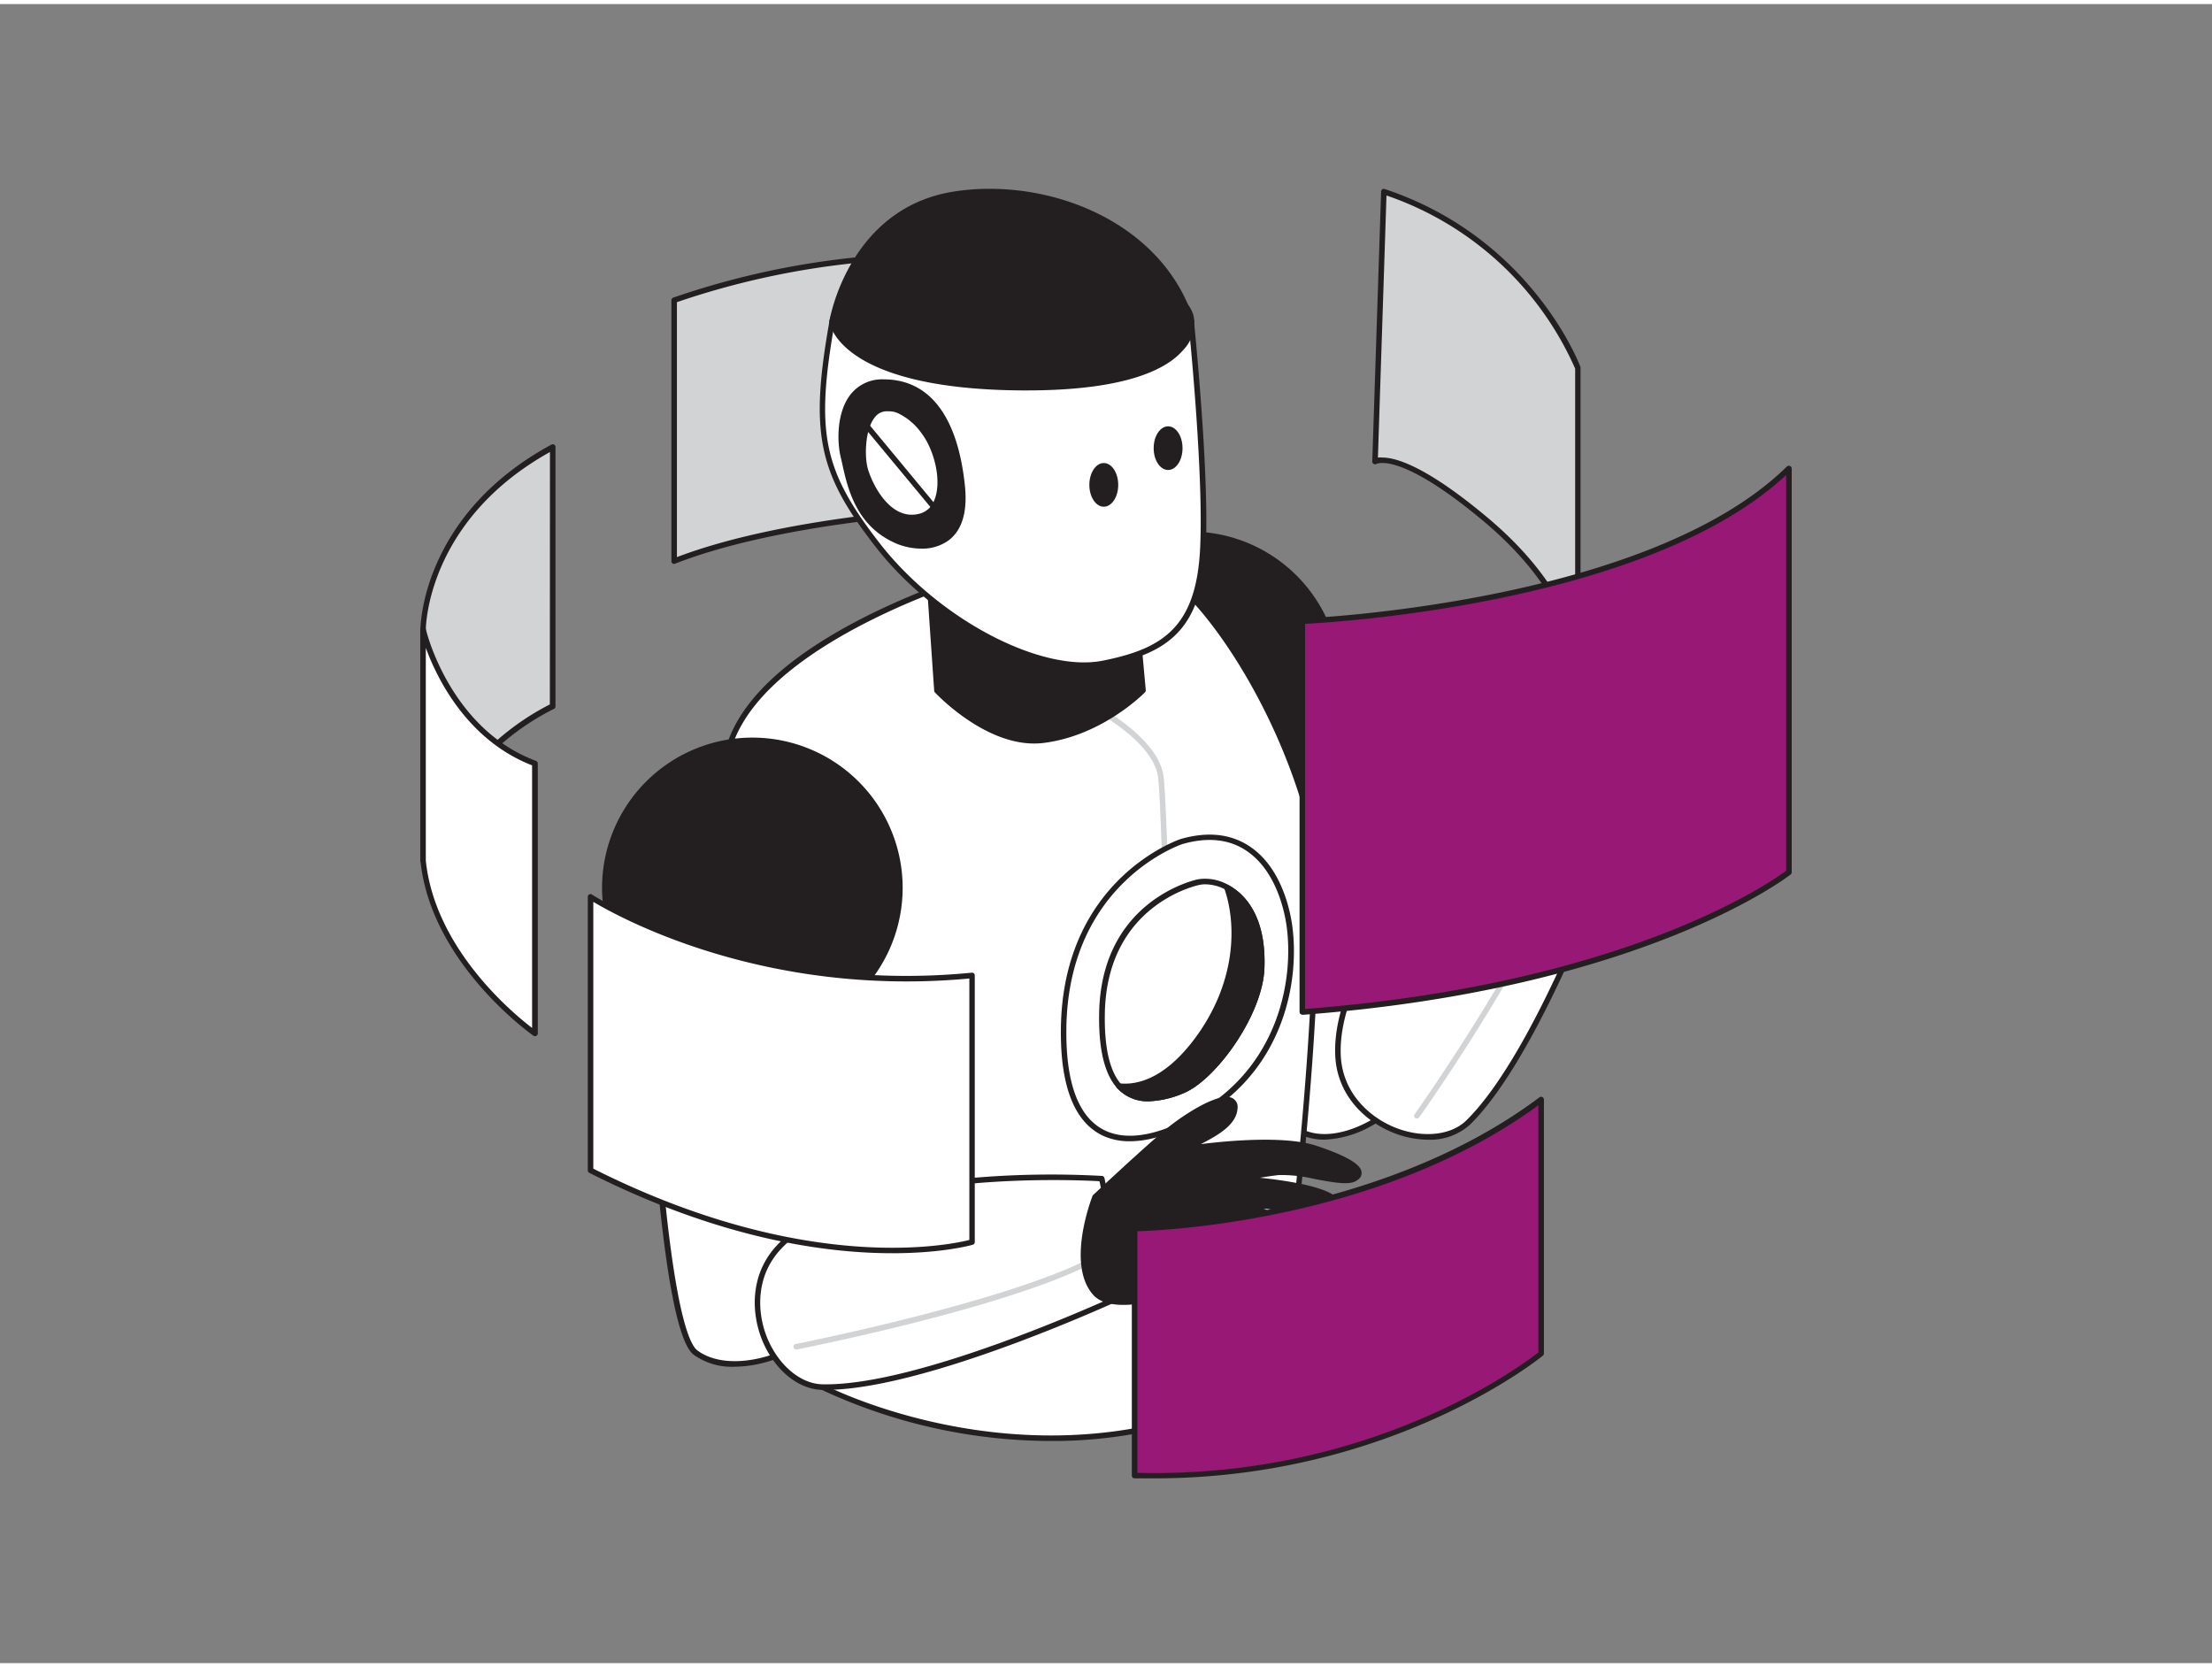 <svg id="_470_artificial_intelligence_flatline" data-name="#470_artificial_intelligence_flatline" xmlns="http://www.w3.org/2000/svg" viewBox="0 0 400 300" width="406" height="306" class="illustration styles_illustrationTablet__1DWOa"><rect x="0" y="0" width="400" height="300" fill="#808080" stroke="none"/><path d="M248.65,82.73s4.15-2.87,20.1,10.53,16.59,25.52,16.59,25.52v-53s-8.3-23-35.09-31.9Z" fill="#d1d3d4"></path><path d="M285.34,119.28a.49.49,0,0,1-.5-.47c0-.12-.84-12.09-16.41-25.17C253.2,80.85,249,83.13,248.92,83.15a.51.51,0,0,1-.52,0,.5.5,0,0,1-.25-.44l1.6-48.81a.49.49,0,0,1,.65-.46c26.72,8.9,35.33,32,35.41,32.2a.55.55,0,0,1,0,.17v53a.5.5,0,0,1-.49.5ZM250,82c2.43,0,7.93,1.56,19.07,10.92,10.2,8.57,14.2,16.57,15.77,21.34V65.92a57.71,57.71,0,0,0-34.12-31.31L249.17,82A4,4,0,0,1,250,82Z" fill="#231f20"></path><path d="M121.9,100.73V53.56A144.74,144.74,0,0,1,179,45.85V91.11S144.05,92.07,121.9,100.73Z" fill="#d1d3d4"></path><path d="M121.91,101.23a.51.51,0,0,1-.29-.08.53.53,0,0,1-.21-.42V53.56a.5.5,0,0,1,.31-.47,146.72,146.72,0,0,1,57.35-7.74.5.5,0,0,1,.46.5V91.11a.5.5,0,0,1-.48.5c-.35,0-35.15,1.06-57,9.59A.57.57,0,0,1,121.91,101.23Zm.5-47.33V100c20.57-7.82,51.85-9.23,56.12-9.39V46.32A146.15,146.15,0,0,0,122.41,53.9Z" fill="#231f20"></path><path d="M100,127s-17,7.06-23.43,27.92V113.16S76.2,92.94,100,80.1Z" fill="#d1d3d4"></path><path d="M76.52,155.38h-.07a.51.51,0,0,1-.43-.5V113.16c0-.2,0-20.66,23.69-33.5a.52.52,0,0,1,.5,0,.51.51,0,0,1,.24.43V127a.5.5,0,0,1-.31.46A45.37,45.37,0,0,0,77,155,.5.5,0,0,1,76.52,155.38ZM99.45,81C77,93.5,77,113,77,113.15v38.72a46.45,46.45,0,0,1,22.43-25.23Zm.5,46h0Z" fill="#231f20"></path><path d="M76.52,113.16s4.17,18.14,20.22,24.16v48.81S78.45,173.5,76.52,154.88Z" fill="#fff"></path><path d="M96.74,186.63a.47.47,0,0,1-.28-.09c-.19-.13-18.51-13-20.43-31.61V113.16a.51.51,0,0,1,.45-.5.49.49,0,0,1,.54.39c0,.18,4.31,18,19.91,23.8a.5.5,0,0,1,.32.47v48.81a.5.5,0,0,1-.27.44A.46.46,0,0,1,96.74,186.63ZM77,116.41v38.47c1.65,15.93,15.72,27.59,19.22,30.26V137.66C84.44,133.07,79,121.89,77,116.41Z" fill="#231f20"></path><path d="M208.63,135.58s19.32,65.27,27.13,68.54,19.84-5.49,20.85-11.06-14.72-70.13-14.72-70.13Z" fill="#fff"></path><path d="M239.53,205.34a10.06,10.06,0,0,1-4-.76c-3.38-1.41-9-13.45-16.78-35.79-5.74-16.55-10.59-32.91-10.64-33.07a.49.49,0,0,1,.3-.61l33.26-12.64a.53.53,0,0,1,.41,0,.49.49,0,0,1,.25.33c.65,2.64,15.76,64.71,14.74,70.33-.58,3.15-4.33,7.16-9.12,9.76A18.59,18.59,0,0,1,239.53,205.34Zm-30.29-69.46c.81,2.73,5.29,17.58,10.5,32.58,10,28.93,14.47,34.47,16.22,35.2,3.06,1.29,7.28.69,11.56-1.63,4.47-2.42,8.09-6.24,8.6-9.06.78-4.29-9.12-46.92-14.59-69.37Z" fill="#231f20"></path><path d="M242,190c-.82-21.15,32.07-50.25,32.07-50.25l18,11.42s-13.39,38.15-26.56,51C259,208.54,242.45,203,242,190Z" fill="#fff"></path><path d="M258.24,205.35a17.15,17.15,0,0,1-6.31-1.27c-4.88-1.94-10.2-6.65-10.48-14.05h0c-.35-8.9,5-20.13,15.84-33.39a166.84,166.84,0,0,1,16.4-17.25.5.5,0,0,1,.6,0l18,11.41a.5.5,0,0,1,.21.59c-.14.38-13.57,38.41-26.68,51.24A10.71,10.71,0,0,1,258.24,205.35ZM242.45,190c.26,6.92,5.26,11.33,9.85,13.16,4.9,1.95,10.07,1.44,12.85-1.29,12.25-12,24.87-46.49,26.3-50.48l-17.37-11c-3.19,2.89-32.39,30-31.63,49.6Z" fill="#231f20"></path><path d="M256.22,201.53a.52.52,0,0,1-.29-.09.51.51,0,0,1-.12-.7c.26-.36,26-36.57,30.72-57.28a.5.5,0,0,1,.6-.38.49.49,0,0,1,.37.6c-4.77,20.9-30.61,57.28-30.87,57.64A.49.49,0,0,1,256.22,201.53Z" fill="#d1d3d4"></path><circle cx="215.25" cy="122.56" r="26.68" fill="#231f20"></circle><path d="M215.25,149.74a27.18,27.18,0,1,1,27.18-27.18A27.21,27.21,0,0,1,215.25,149.74Zm0-53.36a26.18,26.18,0,1,0,26.18,26.18A26.22,26.22,0,0,0,215.25,96.38Z" fill="#231f20"></path><path d="M177.41,103s-37.77,10.91-45.15,30.16,16.45,117,16.45,117,40.9,21.68,82-1.1c0,0,11.55-82.81,5.46-103.67S216,104.07,207.26,101,177.41,103,177.41,103Z" fill="#fff"></path><path d="M190.08,259.83a98.28,98.28,0,0,1-41.61-9.31.48.48,0,0,1-.25-.32c-.06-.24-6-24.75-11-51.29-6.69-35.71-8.52-57.9-5.43-66s11.72-15.7,25.59-22.58a137.34,137.34,0,0,1,19.89-7.9h0c.86-.21,21.32-5,30.12-1.91,9.42,3.27,23.33,24.54,29.2,44.62,6.06,20.73-5,100.49-5.44,103.87a.47.47,0,0,1-.25.37A83.25,83.25,0,0,1,190.08,259.83Zm-40.94-10.09c3.13,1.57,42.25,20.31,81.09-1.08.69-5,11.27-83.25,5.44-103.21-6.34-21.68-20.31-41.09-28.57-44-8.45-2.93-28.95,1.8-29.56,1.94-.84.24-37.65,11.19-44.81,29.86C125.66,151.74,147.88,244.52,149.14,249.74Z" fill="#231f20"></path><path d="M212.91,255.29a.51.51,0,0,1-.5-.49c0-1.07-1.9-106.64-3-115-1.22-9-20.81-16.72-21-16.8a.51.51,0,0,1-.28-.65.49.49,0,0,1,.64-.28c.83.32,20.35,8,21.64,17.6,1.12,8.38,2.94,110.73,3,115.08a.5.5,0,0,1-.49.51Z" fill="#d1d3d4"></path><path d="M167.78,101l1.6,23.11s9.52,10.18,19.19,9c10.52-1.3,18.07-9,18.07-9l-1.47-16.18Z" fill="#231f20"></path><path d="M187,133.71c-9.18,0-17.56-8.84-17.93-9.24a.5.5,0,0,1-.14-.31l-1.59-23.11a.47.47,0,0,1,.16-.4.48.48,0,0,1,.43-.12l37.39,6.89a.5.5,0,0,1,.4.45l1.47,16.18a.53.53,0,0,1-.14.4c-.32.32-7.8,7.86-18.37,9.16A13.52,13.52,0,0,1,187,133.71Zm-17.08-9.8c1.13,1.15,9.92,9.79,18.64,8.71,9.38-1.16,16.46-7.61,17.61-8.71l-1.41-15.57-36.38-6.71Z" fill="#231f20"></path><path d="M213.68,151.41s-21.12,6.74-21.34,34,18.53,21,29.36,12,12.52-22.3,11.56-30.33S227.16,147.56,213.68,151.41Z" fill="#fff"></path><path d="M204.36,205.63a11.38,11.38,0,0,1-4.92-1c-5.13-2.44-7.69-8.89-7.6-19.17.22-27.32,21.47-34.42,21.69-34.49h0c4.84-1.38,9-.94,12.42,1.32,6.06,4,7.5,12.37,7.79,14.83,1.11,9.25-1.38,22.19-11.73,30.77C217.23,201.82,210.36,205.63,204.36,205.63Zm9.47-53.74c-.46.15-20.77,7.12-21,33.54-.09,9.86,2.28,16,7,18.26,6.36,3,15.56-1.68,21.51-6.61,10-8.32,12.46-20.89,11.38-29.89-.28-2.35-1.65-10.31-7.36-14.11C222.26,151,218.37,150.59,213.83,151.89Z" fill="#231f20"></path><path d="M228.12,174.52c-.39,8-8.65,19.79-14.43,22-3.53,1.36-8.26,2.54-11.34-.86-1.95-2.17-3.24-6.18-3.11-13.16.32-18,13.68-22.95,17.48-23.75a7.86,7.86,0,0,1,5.11.94C225.24,161.54,228.53,165.94,228.12,174.52Z" fill="#fff"></path><path d="M207.7,198.41A7.41,7.41,0,0,1,202,196c-2.27-2.52-3.36-7.07-3.24-13.51.36-20.32,17.17-24.08,17.88-24.23a8.45,8.45,0,0,1,5.44,1c2.66,1.42,7,5.27,6.56,15.26h0c-.41,8.46-8.92,20.21-14.75,22.47A17.48,17.48,0,0,1,207.7,198.41Zm10.18-39.24a5,5,0,0,0-1,.11c-.69.14-16.75,3.73-17.09,23.26-.11,6.19.89,10.5,3,12.83,2.95,3.25,7.57,2,10.79.72,5.5-2.14,13.73-13.67,14.11-21.59h0c.45-9.44-3.58-13-6-14.33A8,8,0,0,0,217.88,159.17Zm10.24,15.35h0Z" fill="#231f20"></path><path d="M228.12,174.52c-.39,8-8.65,19.79-14.43,22-3.53,1.36-8.26,2.54-11.34-.86,3.41.37,8.48-.87,14-8.24,7.4-9.87,8-20.62,5.47-27.73C225.24,161.54,228.53,165.94,228.12,174.52Z" fill="#231f20"></path><path d="M207.7,198.41A7.41,7.41,0,0,1,202,196a.5.5,0,0,1,.42-.84c3.19.34,8.11-.78,13.56-8,7.54-10.06,7.73-20.68,5.4-27.27a.5.5,0,0,1,.14-.54.5.5,0,0,1,.56-.07c2.66,1.42,7,5.27,6.56,15.26h0c-.41,8.46-8.92,20.21-14.75,22.47A17.48,17.48,0,0,1,207.7,198.41Zm-4-2.16c2.92,2.1,6.92.95,9.8-.16,5.5-2.14,13.73-13.67,14.11-21.59.39-8.1-2.52-11.89-4.9-13.63,1.95,6.88,1.33,17.15-6,26.89C211.77,194.42,207.1,196.16,203.71,196.25Zm24.41-21.73h0Z" fill="#231f20"></path><path d="M116.75,170.67s2.25,68,9,73.17,20.58-.32,23-5.46,3.42-71.57,3.42-71.57Z" fill="#fff"></path><path d="M132.73,246.41a11.87,11.87,0,0,1-7.29-2.17c-2.92-2.22-5.34-15.3-7.22-38.87-1.39-17.46-2-34.52-2-34.69a.51.51,0,0,1,.45-.51l35.37-3.85a.5.5,0,0,1,.39.12.52.52,0,0,1,.17.38c0,2.72-1.06,66.6-3.47,71.78-1.35,2.9-6,5.84-11.28,7.15A22.29,22.29,0,0,1,132.73,246.41Zm-15.46-75.3c.1,2.85.69,18.35,2,34.18,2.43,30.52,5.32,37,6.82,38.15,2.65,2,6.87,2.5,11.6,1.34,4.94-1.22,9.4-4,10.61-6.61,1.84-3.95,3-47.7,3.37-70.8Z" fill="#231f20"></path><path d="M140.91,224.73c14.52-15.41,58.32-12.34,58.32-12.34l4.5,20.86s-36.59,17.2-55,16.83C139.67,249.91,132,234.18,140.91,224.73Z" fill="#fff"></path><path d="M149.28,250.59h-.58c-4.35-.08-8.6-3.57-10.83-8.87-2-4.85-2.4-11.94,2.67-17.32h0c6.11-6.49,17.86-10.56,34.93-12.11a167,167,0,0,1,23.79-.39.49.49,0,0,1,.46.39l4.5,20.86a.5.5,0,0,1-.28.56C203.58,233.87,167.79,250.59,149.28,250.59Zm41.21-37.94c-13.49,0-39,1.53-49.22,12.42h0c-4.74,5-4.39,11.7-2.48,16.25,2.05,4.86,6,8.19,9.93,8.26,17.1.38,50.59-14.84,54.44-16.62l-4.34-20.1C197.79,212.8,194.73,212.65,190.49,212.65Zm-49.58,12.08h0Z" fill="#231f20"></path><path d="M144,243.28a.5.5,0,0,1-.49-.4.51.51,0,0,1,.4-.59c.42-.08,42.61-8.49,55.84-17a.5.5,0,0,1,.54.84c-13.39,8.63-54.45,16.81-56.19,17.15Z" fill="#d1d3d4"></path><path d="M198.06,215.7s9.18-8.6,13.26-12,12.2-8.11,12-4-7.77,6.13-8.06,7.23c0,0,15.46-2.39,22.67,0s9.14,4.32,7,5.5-10.06-1.61-13.7-1.18-7.06,1.18-7.06,1.18,12.63.75,16.69,3.31,5.78,5.14,3.21,6-10.48-5.35-18.18-4.28c0,0,16.49,5.35,16.05,9.62s-2.23,3.64-4,2.57-10.36-4.72-14.21-5.36c0,0,17.58,14.14,12.86,15s-14.67-9.84-14.67-9.84-19.13,9-23.84,3.64S198.06,215.7,198.06,215.7Z" fill="#231f20"></path><path d="M236,239.79c-4.68,0-12.7-8.16-14.25-9.79-2.66,1.22-19.49,8.6-24.1,3.37-4.85-5.52-.28-17.35-.09-17.85a.46.46,0,0,1,.13-.18c.09-.09,9.24-8.66,13.28-12,2.69-2.24,9.41-6.75,11.89-5.51a1.8,1.8,0,0,1,.92,1.88c-.16,3-3.79,4.94-6.19,6.21l-.44.23c4.44-.56,15.14-1.61,20.9.3,8,2.64,8.11,4.27,8.16,4.81s-.12,1.07-1.08,1.6c-1.32.72-4.11.21-7.34-.39a26.51,26.51,0,0,0-6.54-.73c-1.2.14-2.38.32-3.42.49,4.1.42,10.5,1.34,13.26,3.08,1.83,1.16,4.88,3.39,4.64,5.31-.06.51-.38,1.19-1.54,1.58s-3.08-.38-5.67-1.47c-2.92-1.22-6.41-2.69-10-2.89,4.78,1.75,14.25,5.67,13.88,9.29-.21,2-.72,3.17-1.61,3.61s-2.1,0-3.15-.67a73.54,73.54,0,0,0-11.95-4.8c12.22,10.07,12.24,13,12.12,13.53a1.31,1.31,0,0,1-1.18,1A3.21,3.21,0,0,1,236,239.79ZM221.9,228.9a.49.49,0,0,1,.37.16c2.71,2.92,10.56,10.36,14.21,9.69.35-.06.38-.18.39-.22.44-1.75-7.61-9.18-13.47-13.89a.51.51,0,0,1-.15-.6.5.5,0,0,1,.54-.29c3.82.64,12.49,4.29,14.39,5.43.78.47,1.65.91,2.19.64.37-.19.86-.83,1.06-2.83.29-2.82-9.48-7.08-15.71-9.1a.5.5,0,0,1,.09-1c4.74-.66,9.59,1.37,13.13,2.86,2.21.93,4.11,1.73,5,1.44q.81-.27.87-.75c.09-.73-1-2.3-4.18-4.34-3.91-2.47-16.33-3.24-16.46-3.24a.49.49,0,0,1-.46-.46.49.49,0,0,1,.39-.53s3.49-.76,7.11-1.19a27,27,0,0,1,6.83.75c2.66.49,5.67,1,6.68.49.27-.15.58-.38.56-.63s-.49-1.64-7.47-3.95-22.29,0-22.44,0a.54.54,0,0,1-.45-.16.52.52,0,0,1-.11-.46c.14-.56.83-.94,2.38-1.76,2.2-1.17,5.53-2.94,5.66-5.38,0-.73-.25-.88-.36-.93-1.54-.78-7.07,2.26-10.81,5.38s-12.22,11-13.15,11.91c-.44,1.17-4.28,11.91-.06,16.72,1.79,2,6.34,2,13.16,0a81.34,81.34,0,0,0,10.1-3.8A.41.41,0,0,1,221.9,228.9Z" fill="#231f20"></path><path d="M215.39,57.37s2.78,26.75,2.14,40.87-6.2,18.61-18,21-30.39-7.92-40.87-21.4S147,77.27,150.47,57.37Z" fill="#fff"></path><path d="M196.08,120c-11.58,0-28-9.28-37.78-21.91C147.89,84.74,146.41,77.48,150,57.28a.49.49,0,0,1,.49-.41h64.92a.5.5,0,0,1,.5.45c0,.27,2.78,26.94,2.14,40.94-.69,15.07-7,19.16-18.37,21.44A18.76,18.76,0,0,1,196.08,120ZM150.89,57.87c-3.45,19.75-2,26.48,8.19,39.63,10.69,13.74,29.18,23.46,40.38,21.22,10.89-2.18,16.92-6.09,17.57-20.5.59-12.93-1.73-36.79-2.09-40.35Z" fill="#231f20"></path><path d="M150.47,57.37s2.23,9.2,24.91,10.7,40-4.49,40-10.7-16.14-12-32.46-12.41S151.4,51.59,150.47,57.37Z" fill="#fff"></path><path d="M182.54,68.81q-3.45,0-7.19-.24C152.56,67.06,150.08,57.88,150,57.49a.45.45,0,0,1,0-.2c1-6.14,16.4-13.25,33-12.83,15.56.41,32.95,6,32.95,12.91a5.43,5.43,0,0,1-2,3.89C209.74,65.13,198.47,68.81,182.54,68.81ZM151,57.34c.15.44.94,2.4,3.84,4.49,3.05,2.2,9.09,5,20.59,5.74,18.56,1.23,33.05-2.62,37.78-7a4.49,4.49,0,0,0,1.7-3.16c0-5.69-15.54-11.48-32-11.91C167.2,45,152.07,51.73,151,57.34Zm-.51,0h0Z" fill="#231f20"></path><path d="M162.63,97.24c3.79,1.48,12.7,1.85,11.41-10.18s-6-18.68-14.18-18.7-8.28,9.71-7.32,13.56S154.46,94,162.63,97.24Z" fill="#231f20"></path><path d="M166.66,98.47a12.12,12.12,0,0,1-4.21-.77h0c-7.55-3-9.14-10.06-10.09-14.31-.1-.49-.21-.94-.31-1.35-.7-2.8-.81-8.17,1.75-11.44a7.24,7.24,0,0,1,6-2.74h0c8.27,0,13.35,6.64,14.68,19.15.5,4.73-.47,8.08-2.91,9.94A8.07,8.07,0,0,1,166.66,98.47Zm-3.84-1.7c1.81.71,5.59,1.38,8.21-.62,2.13-1.63,3-4.67,2.52-9-1.29-12.09-5.9-18.23-13.69-18.25h0a6.28,6.28,0,0,0-5.25,2.36c-2.33,3-2.2,8.07-1.57,10.58.11.41.21.87.32,1.37.9,4,2.42,10.84,9.48,13.6Z" fill="#231f20"></path><path d="M169.38,90a4.41,4.41,0,0,1-3,2.68c-5.46,1.35-8.9-5.14-9.87-8.43s-.4-11.73,4.42-11.09a4.27,4.27,0,0,1,1.83.45,11.38,11.38,0,0,1,4.34,3.74C169.51,80.55,170.9,86.48,169.38,90Z" fill="#fff"></path><path d="M164.91,93.36c-4.57,0-7.79-5.13-8.92-9-.67-2.32-.74-7.77,1.52-10.41a3.75,3.75,0,0,1,3.4-1.33,4.71,4.71,0,0,1,2,.49A11.89,11.89,0,0,1,167.46,77c2.43,3.19,4,9.37,2.38,13.16h0a4.92,4.92,0,0,1-3.38,3A6.53,6.53,0,0,1,164.91,93.36Zm-4.53-19.73a2.66,2.66,0,0,0-2.11,1c-1.83,2.13-2,7.1-1.32,9.46.79,2.69,4,9.39,9.27,8.08a3.88,3.88,0,0,0,2.7-2.39h0c1.5-3.47,0-9.19-2.26-12.15a11.07,11.07,0,0,0-4.14-3.58,3.85,3.85,0,0,0-1.59-.41h-.1Zm9,16.37h0Z" fill="#231f20"></path><path d="M150.47,57.37s3.17-20,22-23c16.3-2.6,37.26,5,42.92,23,0,0,2.14,12.2-30.6,12S150.47,57.37,150.47,57.37Z" fill="#231f20"></path><path d="M185.63,69.86h-.84C152,69.64,150,57.94,150,57.44v-.15c0-.2,3.45-20.36,22.42-23.38,16.91-2.68,37.8,5.3,43.48,23.31A6.79,6.79,0,0,1,214,62.51C211.16,65.88,203.93,69.86,185.63,69.86ZM151,57.37c.21.92,3.31,11.28,33.82,11.48h.84c17.85,0,24.84-3.77,27.57-7a5.93,5.93,0,0,0,1.69-4.45c-4.32-13.68-21.35-25.9-42.36-22.56C154.91,37.71,151.23,56,151,57.37Z" fill="#231f20"></path><circle cx="136.05" cy="159.79" r="26.68" fill="#231f20"></circle><path d="M136.05,187a27.18,27.18,0,1,1,27.18-27.18A27.21,27.21,0,0,1,136.05,187Zm0-53.36a26.18,26.18,0,1,0,26.18,26.18A26.22,26.22,0,0,0,136.05,133.61Z" fill="#231f20"></path><ellipse cx="199.6" cy="86.94" rx="2.61" ry="3.95" fill="#231f20"></ellipse><ellipse cx="211.23" cy="80.3" rx="2.61" ry="3.95" fill="#231f20"></ellipse><path d="M170,92.79a.5.5,0,0,1-.38-.19L155.69,75.81a.5.5,0,1,1,.77-.64L170.4,92a.49.49,0,0,1-.07.7A.47.47,0,0,1,170,92.79Z" fill="#231f20"></path><path d="M292.06,151.18a36.62,36.62,0,0,1-9.78-.54c-6.26-1-9.47-4.7-9.63-11.92s-2.24-16.68,0-19.18,11.56-8.43,12-5.54-5.94,6.69-6.26,8.56,2.09,3.32,1.93,7.33c0,0,3.5-18.13,11.7-20.06s9,2.41,6.91,3.85-5.8,1.77-6.91,3.53-1.91,8.67-1.91,8.67,8.5-13.48,13.8-10.43,5.45,6.9,2.88,6.42-5.45-1.24-7.06,1.06-3.85,6-3.85,6,9.66-5.78,12.53-4.34,5.45,6,1.92,5.73-6.91-.43-8.51,1.33-2.09,5.46-3.37,9.31S296.69,151.13,292.06,151.18Z" fill="#231f20"></path><path d="M289.63,151.79a47.26,47.26,0,0,1-7.43-.65c-6.6-1.07-9.88-5.13-10.05-12.41,0-2.29-.29-4.81-.53-7.25-.55-5.59-1-10.41.66-12.27,2-2.19,9.35-7.15,11.92-6.4a1.33,1.33,0,0,1,1,1.11c.33,2-1.9,4.09-3.87,6-1.12,1.07-2.28,2.17-2.39,2.77a3.61,3.61,0,0,0,.64,2.11,12.28,12.28,0,0,1,.95,2.25c1.37-5.25,4.94-16.14,11.43-17.67s8,.81,8.3,1.56a2.63,2.63,0,0,1-1,3.19,13.49,13.49,0,0,1-3.29,1.47c-1.51.54-2.94,1-3.49,1.92s-1.2,4-1.55,6.35c2.6-3.65,8.81-11.38,13.27-8.82,3.78,2.18,5.2,4.86,4.64,6.37a1.71,1.71,0,0,1-2.1,1l-.54-.11c-2.31-.44-4.71-.91-6,1-.89,1.29-2,3-2.8,4.3,3-1.64,8.94-4.55,11.3-3.37,2.08,1,4.3,3.86,3.84,5.53-.14.48-.58,1.25-2.19,1.14-3.6-.28-6.69-.38-8.1,1.17-1,1.12-1.57,3.18-2.22,5.56-.31,1.15-.63,2.34-1.05,3.57-.24.74-.46,1.58-.69,2.46-.94,3.58-2.1,8-6.18,8.1A22.63,22.63,0,0,1,289.63,151.79Zm-6.07-38.07c-2.25,0-8.57,4-10.53,6.16-1.39,1.53-.89,6.6-.42,11.5.24,2.46.49,5,.54,7.32.16,6.82,3.08,10.46,9.21,11.45a36.83,36.83,0,0,0,9.63.53h.06c3.34,0,4.31-3.76,5.25-7.35.24-.9.46-1.75.72-2.53.4-1.2.72-2.38,1-3.51.68-2.51,1.27-4.67,2.45-6,1.71-1.88,5.05-1.79,8.91-1.5.67.06,1.06-.08,1.15-.4.27-1-1.4-3.41-3.32-4.38-2.16-1.09-9.43,2.75-12.05,4.32a.51.51,0,0,1-.61-.08.5.5,0,0,1-.07-.61s2.27-3.73,3.86-6,4.52-1.86,7-1.38l.54.1c.36.07.82.07,1-.33.33-.91-.77-3.18-4.2-5.16-4-2.31-10.84,6.63-13.13,10.26a.5.5,0,0,1-.92-.32c0-.29.83-7,2-8.87.74-1.18,2.33-1.74,4-2.33a13.37,13.37,0,0,0,3.05-1.35,1.6,1.6,0,0,0,.63-2c-.52-1.17-2.67-2-7.15-1-7.79,1.83-11.29,19.49-11.32,19.66a.52.52,0,0,1-.55.41.5.5,0,0,1-.44-.52,8.56,8.56,0,0,0-1.19-4.65,4.35,4.35,0,0,1-.73-2.74c.16-.92,1.27-2,2.68-3.32,1.7-1.62,3.82-3.62,3.58-5.08a.34.34,0,0,0-.28-.31A1.3,1.3,0,0,0,283.56,113.72Z" fill="#231f20"></path><path d="M106.79,210.89V161.45s27.65,18.27,69,14.19v48.22S148.71,232.09,106.79,210.89Z" fill="#fff"></path><path d="M161.37,225.88c-12.12,0-31.18-2.6-54.81-14.54a.51.51,0,0,1-.27-.45V161.45a.49.49,0,0,1,.77-.42c.28.18,28,18.12,68.67,14.12a.51.51,0,0,1,.38.12.52.52,0,0,1,.16.37v48.22a.5.5,0,0,1-.35.48C175.8,224.38,170.6,225.88,161.37,225.88Zm-54.08-15.29c38.53,19.39,64.67,13.73,68,12.89V176.2c-37,3.46-63.22-11-68-13.86Z" fill="#231f20"></path><path d="M235.5,182.25V111.59s62.24-2.34,88-27.61v73S297.74,177.57,235.5,182.25Z" fill="#981876"></path><path d="M235.5,182.75a.53.53,0,0,1-.34-.13.52.52,0,0,1-.16-.37V111.59a.5.5,0,0,1,.48-.5c.62,0,62.34-2.63,87.65-27.47a.49.49,0,0,1,.54-.1A.5.5,0,0,1,324,84v73a.49.49,0,0,1-.19.39c-.26.21-26.57,20.74-88.25,25.38Zm.5-70.68v69.64c58.24-4.48,84.53-23.15,87-25V85.15C298.13,108.35,241.8,111.77,236,112.07Z" fill="#231f20"></path><path d="M205.17,266V221.37s42.89-.32,73.52-23.29V244S250.66,267.31,205.17,266Z" fill="#981876"></path><path d="M208.73,266.59c-1.18,0-2.36,0-3.57,0a.51.51,0,0,1-.49-.5V221.37a.51.51,0,0,1,.5-.5c.43,0,43.08-.58,73.22-23.19a.51.51,0,0,1,.8.4V244a.53.53,0,0,1-.18.39C278.73,244.64,251.8,266.59,208.73,266.59Zm-3.06-1c42.61,1.06,70-19.81,72.52-21.77v-44.7c-28.57,20.92-67.67,22.65-72.52,22.78Z" fill="#231f20"></path></svg>